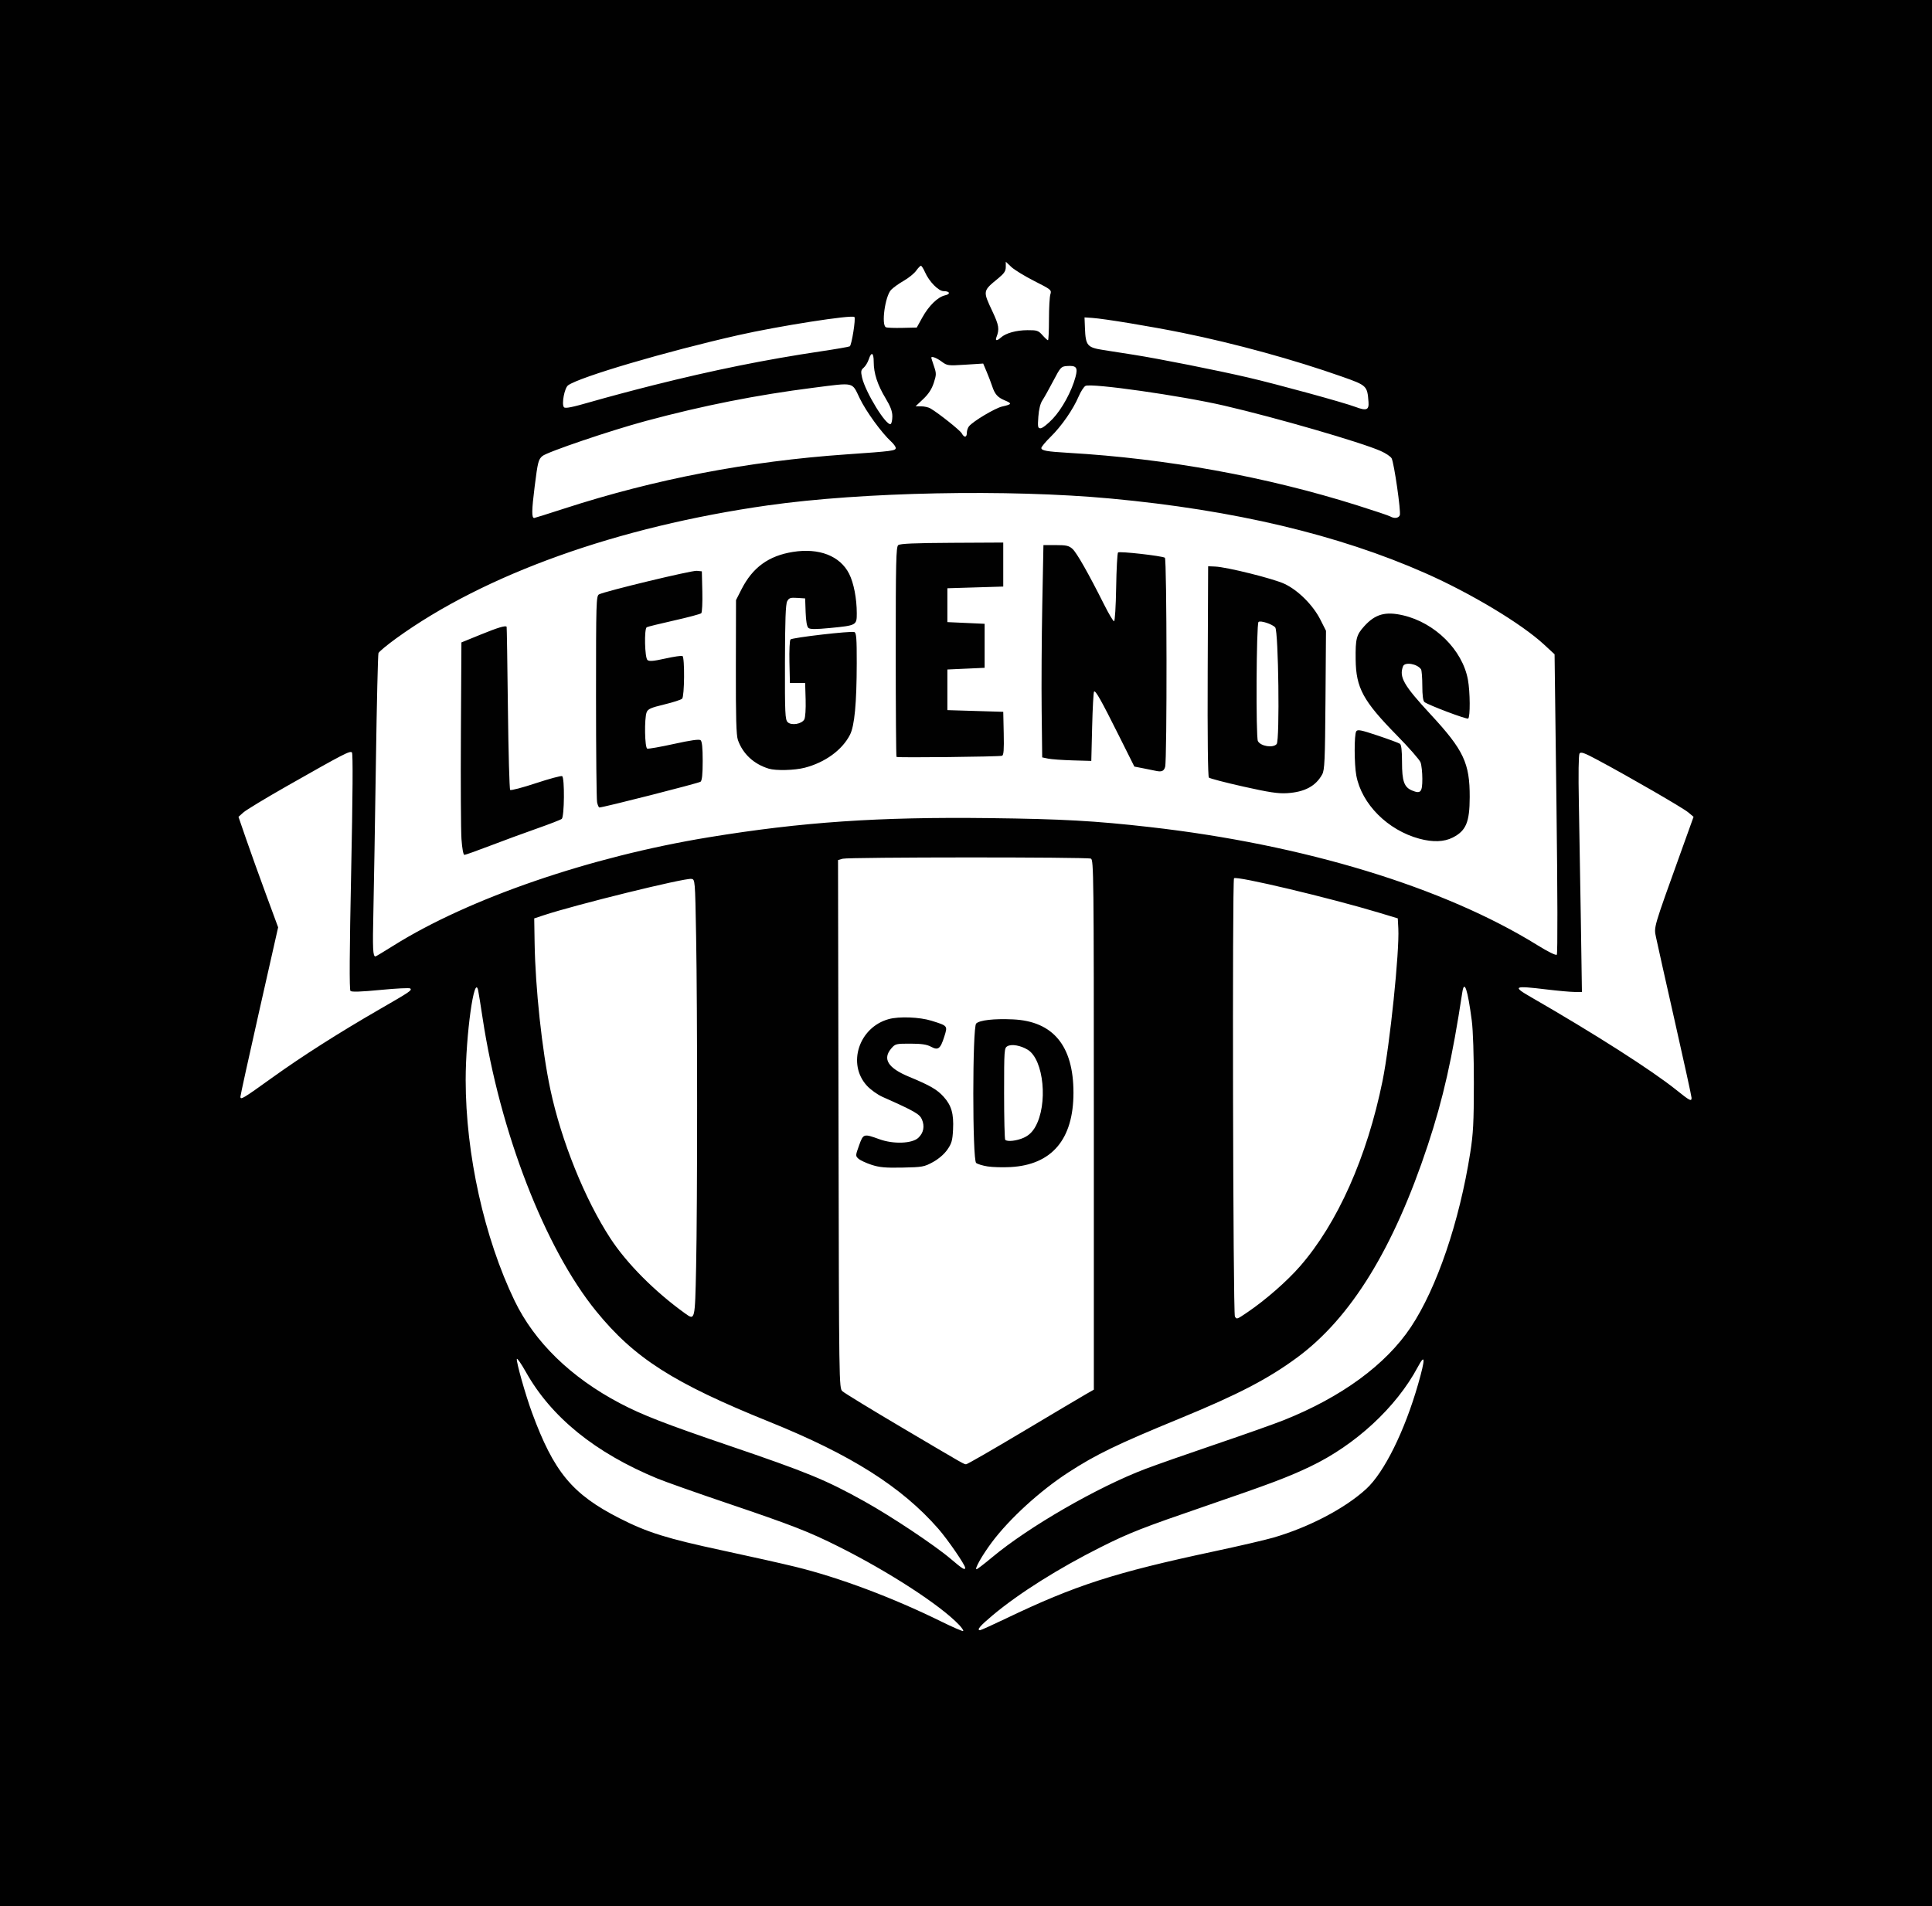 <?xml version="1.0" encoding="UTF-8" standalone="no"?>
<!-- Created with Inkscape (http://www.inkscape.org/) -->

<svg
   version="1.1"
   id="svg1898"
   width="1141"
   height="1126"
   viewBox="0 0 1141 1126"
   xmlns="http://www.w3.org/2000/svg"
   xmlns:svg="http://www.w3.org/2000/svg">
  <defs
     id="defs1902" />
  <g
     id="g1904"
     transform="translate(-1.59,-0.975)">
    <path
       style="fill:#010101"
       d="M 1.59,563.975 V 0.975 H 572.09 1142.59 V 563.975 1126.975 H 572.09 1.59 Z M 568.017,960.856 c -10.907,-11.542 -41.409,-31.368 -71.185,-46.269 -17.653,-8.834 -27.414,-12.634 -66.078,-25.723 -17.965,-6.082 -36.402,-12.603 -40.972,-14.493 -36.695,-15.173 -62.619,-36.193 -77.632,-62.945 -2.718,-4.843 -5.111,-8.294 -5.32,-7.67 -0.482,1.446 5.11,21.279 8.917,31.624 12.938,35.16 23.745,48.227 51.66,62.458 16.523,8.424 27.968,11.999 61.185,19.112 15.675,3.357 34.897,7.669 42.716,9.583 25.875,6.334 57.481,18.195 86.191,32.344 6.824,3.363 12.641,5.88 12.927,5.594 0.286,-0.286 -0.797,-1.914 -2.407,-3.618 z m 27.672,-3.78 c 41.077,-19.678 63.965,-27.063 122.851,-39.635 14.548,-3.106 30.294,-6.761 34.992,-8.122 21.073,-6.107 42.361,-17.26 54.912,-28.768 10.6,-9.72 22.698,-34.155 30.664,-61.935 4.328,-15.091 4.26,-18.452 -0.202,-10.091 -12.692,23.781 -36.836,46.104 -63.666,58.863 -13.17,6.264 -23.098,10.01 -61.217,23.1 -37.981,13.043 -45.412,15.954 -62.217,24.379 -25.053,12.559 -48.428,27.285 -63.967,40.3 -7.56,6.332 -9.642,8.809 -7.401,8.809 0.467,0 7.33,-3.104 15.25,-6.899 z m -24.099,-29.973 c 0,-1.709 -10.341,-16.738 -15.871,-23.065 -21.607,-24.721 -51.589,-43.712 -99.629,-63.104 -56.823,-22.938 -79.836,-37.64 -102.463,-65.459 -30.198,-37.126 -56.808,-105.829 -67.007,-173 -1.169,-7.7 -2.354,-15.078 -2.633,-16.395 -2.229,-10.515 -7.382,26.426 -7.378,52.895 0.006,43.783 10.96,93.234 28.882,130.39 11.768,24.398 33.281,45.335 62.233,60.567 13.164,6.926 26.647,12.165 64.397,25.024 46.402,15.806 57.214,20.258 79.97,32.931 15.941,8.877 41.567,25.958 51,33.993 6.975,5.942 8.5,6.879 8.5,5.225 z m 16,-6.229 c 21.535,-17.982 62.366,-41.523 90.5,-52.177 6.6,-2.499 25.406,-9.095 41.79,-14.657 16.385,-5.562 34.277,-11.901 39.761,-14.085 34.205,-13.627 60.448,-32.849 75.241,-55.113 15.276,-22.99 28.599,-62.145 34.996,-102.854 1.78,-11.326 2.127,-17.963 2.144,-41.013 0.013,-16.289 -0.486,-31.373 -1.222,-37 -2.436,-18.618 -4.427,-24.557 -5.614,-16.75 -5.935,39.023 -11.327,62.908 -20.373,90.25 -20.214,61.098 -45.387,102.013 -77.179,125.445 -17.129,12.625 -34.895,21.864 -69.044,35.905 -37.242,15.313 -49.559,21.271 -66,31.923 -16.716,10.831 -34.842,27.384 -45.249,41.323 -5.682,7.61 -10.388,15.905 -9.022,15.903 0.424,-7.6e-4 4.595,-3.195 9.27,-7.099 z m 18.129,-74.224 c 17.804,-10.629 34.508,-20.548 37.121,-22.042 l 4.75,-2.717 V 665.401 c 0,-148.097 -0.094,-156.528 -1.75,-157.208 -2.378,-0.977 -143.032,-0.919 -146.538,0.06 l -2.788,0.779 0.288,155.944 c 0.286,154.458 0.307,155.962 2.288,157.832 1.1,1.039 16.85,10.664 35,21.39 38.362,22.671 36.672,21.707 38.129,21.746 0.621,0.017 15.696,-8.666 33.5,-19.294 z m -89.458,-157.596 c -3.206,-1.051 -6.664,-2.668 -7.686,-3.592 -1.807,-1.635 -1.797,-1.848 0.355,-7.834 2.524,-7.022 2.651,-7.059 12.159,-3.627 8.205,2.962 19.201,2.543 22.835,-0.872 3.101,-2.913 3.862,-6.746 2.153,-10.838 -1.339,-3.204 -4.331,-4.919 -23.291,-13.35 -2.917,-1.297 -7.051,-4.254 -9.187,-6.572 -11.835,-12.839 -4.793,-34.472 12.813,-39.362 6.126,-1.701 18.312,-1.238 25.322,0.963 9.656,3.032 9.563,2.917 7.542,9.331 -2.299,7.293 -3.617,8.3 -7.864,6.005 -2.47,-1.334 -5.588,-1.799 -12.156,-1.813 -8.45,-0.018 -8.94,0.104 -11.25,2.787 -5.364,6.231 -2.033,11.592 10.408,16.753 12.473,5.174 16.596,7.556 20.431,11.801 4.667,5.166 6.07,10.039 5.595,19.437 -0.326,6.462 -0.827,8.212 -3.4,11.89 -1.842,2.632 -5.148,5.478 -8.484,7.303 -5.139,2.811 -6.214,3.005 -17.966,3.245 -10.106,0.207 -13.616,-0.11 -18.329,-1.656 z m 68.56,0.967 c -2.898,-0.458 -5.935,-1.386 -6.75,-2.062 -2.237,-1.857 -2.22,-80.103 0.018,-82.341 2.01,-2.01 10.541,-2.972 21.775,-2.455 23.702,1.091 35.691,15.64 35.691,43.312 0,27.559 -12.764,42.617 -37.243,43.936 -4.522,0.244 -10.593,0.069 -13.491,-0.389 z m 21.423,-16.976 c 2.85,-1.294 4.944,-3.249 6.671,-6.228 7.716,-13.309 5.17,-39.921 -4.376,-45.726 -4.172,-2.537 -9.418,-3.47 -11.935,-2.123 -1.942,1.039 -2.014,2.039 -2.014,27.876 0,14.739 0.3,27.098 0.667,27.465 1.261,1.261 6.84,0.62 10.987,-1.263 z m 132.283,102.973 c 10.513,-7.14 23.042,-18.102 30.706,-26.869 22.254,-25.455 39.73,-64.682 48.859,-109.674 4.341,-21.395 10.035,-76.4 9.315,-89.998 l -0.317,-5.998 -11,-3.32 c -29.061,-8.771 -84.205,-21.879 -85.711,-20.374 -1.114,1.114 -0.601,257.209 0.52,258.939 1.116,1.724 1.088,1.734 7.628,-2.707 z M 412.701,749.463 c 0.786,-37.315 0.786,-152.26 -10e-4,-195.488 -0.609,-33.465 -0.612,-33.5 -2.794,-33.811 -4.156,-0.592 -68.274,15.207 -87.316,21.514 l -5.5,1.822 0.231,14.488 c 0.425,26.682 4.367,63.378 9.299,86.576 6.455,30.364 20.305,64.735 35.423,87.912 9.7,14.87 26.174,31.441 44.047,44.306 6.001,4.319 5.939,4.575 6.611,-27.318 z m 587.889,-99.97 c 0,-0.815 -4.456,-21.178 -9.902,-45.25 -5.446,-24.072 -10.425,-46.341 -11.064,-49.486 -1.301,-6.403 -1.881,-4.417 14.963,-51.274 l 7.187,-19.992 -3.179,-2.654 c -3.162,-2.64 -34.552,-20.801 -53.357,-30.87 -7.987,-4.277 -10.033,-5.012 -10.804,-3.884 -0.578,0.846 -0.737,12.178 -0.405,28.892 0.3,15.125 0.832,46.513 1.181,69.75 l 0.634,42.25 -4.376,-0.021 c -2.407,-0.011 -9.776,-0.672 -16.376,-1.469 -19.659,-2.372 -20.551,-1.931 -9.25,4.576 37.535,21.612 71.312,43.193 85.75,54.787 8.031,6.449 9,6.949 9,4.645 z m -838.31,-11.856 c 17.808,-12.798 39.566,-26.652 63.81,-40.633 17.846,-10.291 18.918,-11.021 17.792,-12.113 -0.436,-0.423 -8.329,-0.036 -17.541,0.859 -11.451,1.112 -17.074,1.302 -17.775,0.601 -0.702,-0.702 -0.571,-22.987 0.414,-70.451 0.938,-45.241 1.1,-69.773 0.462,-70.425 -1.121,-1.146 -4.652,0.679 -38.241,19.769 -12.589,7.155 -24.212,14.191 -25.829,15.635 l -2.94,2.627 4.471,12.984 c 2.459,7.141 7.728,21.826 11.709,32.633 l 7.238,19.649 -11.145,49.351 c -6.13,27.143 -11.138,49.962 -11.13,50.708 0.022,2.066 1.394,1.245 18.704,-11.195 z m 71.652,-78.034 c 44.49,-27.907 116.098,-52.53 186.159,-64.011 55.162,-9.04 100.323,-12.125 165.829,-11.33 42.957,0.521 62.224,1.596 94.671,5.278 91.129,10.343 173.757,35.528 229,69.799 6.244,3.874 10.869,6.15 11.41,5.615 0.547,-0.54 0.467,-36.159 -0.2,-89.189 l -1.11,-88.29 -6.3,-5.823 c -13.277,-12.271 -43.114,-30.205 -70.094,-42.13 -51.284,-22.667 -112.912,-37.281 -185.706,-44.037 -60.521,-5.617 -146.637,-3.906 -202.5,4.024 -88.832,12.61 -167.236,40.687 -219.608,78.643 -5.379,3.898 -10.047,7.785 -10.375,8.638 -0.327,0.853 -1.006,29.706 -1.508,64.118 -0.502,34.412 -1.169,74.07 -1.482,88.13 -0.508,22.821 -0.32,26.937 1.23,26.937 0.233,0 4.996,-2.868 10.583,-6.372 z m 40.198,-62.878 c -0.356,-5.088 -0.511,-33.325 -0.343,-62.75 l 0.304,-53.5 11.5,-4.682 c 10.102,-4.112 14.501,-5.434 15.203,-4.568 0.111,0.138 0.449,21.701 0.75,47.918 0.301,26.217 0.904,48.024 1.341,48.46 0.436,0.436 7.293,-1.357 15.238,-3.984 7.944,-2.627 14.9,-4.495 15.457,-4.151 1.539,0.951 1.322,24.018 -0.238,25.251 -0.688,0.544 -7.325,3.121 -14.75,5.727 -7.425,2.606 -19.835,7.166 -27.577,10.134 -7.743,2.967 -14.563,5.395 -15.157,5.395 -0.648,0 -1.338,-3.697 -1.727,-9.25 z m 565.736,-0.289 c -18.72,-5.042 -34.12,-20.475 -37.269,-37.347 -1.256,-6.732 -1.289,-24.116 -0.05,-26.076 0.785,-1.241 2.716,-0.863 12.735,2.49 6.495,2.174 12.372,4.35 13.06,4.835 0.857,0.605 1.25,4.005 1.25,10.809 0,11.324 1.249,14.86 5.935,16.801 5.082,2.105 6.065,0.99 6.065,-6.877 0,-3.831 -0.478,-8.224 -1.063,-9.762 -0.585,-1.538 -6.819,-8.654 -13.855,-15.815 -20.1,-20.458 -24.274,-28.138 -24.468,-45.019 -0.14,-12.217 0.439,-14.446 5.086,-19.59 6.455,-7.145 12.487,-8.838 22.891,-6.425 18.874,4.377 35.076,20.441 38.321,37.995 1.336,7.225 1.432,22.189 0.148,22.983 -0.94,0.581 -23.448,-7.914 -25.81,-9.741 -0.826,-0.639 -1.255,-3.891 -1.265,-9.594 -0.008,-4.745 -0.346,-9.123 -0.75,-9.728 -2.187,-3.275 -9.583,-4.54 -10.628,-1.818 -2.445,6.37 0.34,11.229 16.328,28.489 19.455,21.003 23.096,28.719 23.041,48.815 -0.041,14.814 -2.153,19.856 -9.997,23.864 -5.115,2.614 -11.751,2.853 -19.705,0.711 z M 354.215,474.85 c -0.344,-1.719 -0.625,-29.828 -0.625,-62.465 0,-55.979 0.101,-59.394 1.789,-60.297 3.444,-1.843 54.71,-14.202 57.696,-13.909 l 3.015,0.296 0.283,11.917 c 0.156,6.554 -0.124,12.324 -0.623,12.823 -0.498,0.498 -7.739,2.437 -16.09,4.309 -8.351,1.872 -15.608,3.666 -16.127,3.986 -1.564,0.967 -1.175,18.028 0.442,19.371 1.057,0.877 3.563,0.665 10.567,-0.895 5.05,-1.125 9.601,-1.786 10.114,-1.469 1.376,0.85 1.186,23.805 -0.208,25.199 -0.627,0.627 -5.402,2.168 -10.61,3.423 -7.929,1.912 -9.614,2.664 -10.36,4.625 -1.415,3.721 -1.126,20.914 0.36,21.44 0.688,0.243 7.775,-0.998 15.75,-2.758 9.855,-2.175 14.9,-2.884 15.75,-2.212 0.867,0.685 1.25,4.432 1.25,12.243 0,7.789 -0.385,11.572 -1.25,12.283 -1.042,0.857 -57.424,15.217 -59.746,15.217 -0.415,0 -1.035,-1.406 -1.379,-3.125 z m 381.581,-9.235 c -10.612,-2.381 -19.728,-4.762 -20.258,-5.292 -0.603,-0.603 -0.867,-24.156 -0.706,-62.906 l 0.258,-61.942 4.136,0.178 c 6.975,0.3 34.358,7.13 40.946,10.213 8.048,3.766 16.881,12.583 21.221,21.183 l 3.303,6.544 -0.303,40.941 c -0.265,35.848 -0.508,41.314 -1.958,43.941 -3.817,6.919 -10.351,10.403 -20.729,11.053 -5.231,0.328 -10.656,-0.492 -25.91,-3.914 z m 19.782,-25.124 c 1.861,-2.242 1.06,-66.548 -0.857,-68.858 -1.616,-1.947 -8.817,-4.303 -9.887,-3.234 -1.272,1.272 -1.606,68.032 -0.352,70.375 1.644,3.072 9.024,4.214 11.096,1.718 z m -71.487,15.828 c -1.1,-0.245 -4.378,-0.908 -7.284,-1.472 l -5.284,-1.026 -9.084,-18.172 c -10.627,-21.258 -13.858,-26.995 -14.72,-26.137 -0.346,0.344 -0.854,9.702 -1.129,20.795 l -0.5,20.169 -11,-0.315 c -6.05,-0.173 -12.575,-0.641 -14.5,-1.041 l -3.5,-0.726 -0.317,-27.459 c -0.175,-15.103 -0.01,-43.322 0.366,-62.709 l 0.684,-35.25 h 7.328 c 6.191,0 7.716,0.349 9.83,2.25 2.495,2.244 9.437,14.471 18.727,32.983 2.696,5.372 5.313,9.767 5.817,9.767 0.513,0 1.059,-8.763 1.241,-19.919 0.179,-10.955 0.684,-20.277 1.123,-20.715 0.831,-0.829 25.836,1.981 27.661,3.108 1.182,0.73 1.323,119.294 0.148,123.52 -0.711,2.556 -2.089,3.133 -5.606,2.348 z m -228.5,-1.278 c -8.802,-2.687 -15.301,-8.72 -18.198,-16.894 -0.991,-2.794 -1.281,-13.103 -1.216,-43.171 l 0.085,-39.5 3.243,-6.377 c 6.581,-12.939 16.018,-19.8 30.389,-22.093 15.448,-2.465 27.818,2.353 33.173,12.92 2.723,5.373 4.506,14.58 4.518,23.321 0.009,7.101 -0.156,7.191 -15.84,8.712 -8.41,0.815 -11.7,0.807 -12.711,-0.032 -0.897,-0.745 -1.463,-3.924 -1.653,-9.292 l -0.289,-8.16 -4.687,-0.302 c -4.031,-0.26 -4.86,0.02 -5.924,2 -0.909,1.69 -1.258,11.259 -1.313,36.013 -0.068,30.164 0.099,33.886 1.588,35.378 2.17,2.175 8.373,1.147 9.861,-1.633 0.589,-1.101 0.923,-6.227 0.762,-11.707 l -0.286,-9.748 h -4.5 -4.5 l -0.282,-12.418 c -0.155,-6.83 0.128,-12.828 0.63,-13.33 1.123,-1.123 35.732,-5.127 37.72,-4.365 1.171,0.449 1.426,3.799 1.399,18.331 -0.045,23.785 -1.295,37.044 -3.989,42.325 -4.584,8.985 -14.655,16.335 -26.671,19.464 -6.01,1.565 -17.057,1.854 -21.307,0.557 z m 75.465,-6.934 c -0.256,-0.256 -0.465,-28.234 -0.465,-62.175 0,-52.965 0.208,-61.883 1.464,-62.926 1.068,-0.887 9.654,-1.258 31.75,-1.372 l 30.286,-0.157 v 13 13 l -16.5,0.5 -16.5,0.5 v 10 10 l 11,0.5 11,0.5 v 13 13 l -11,0.5 -11,0.5 v 12 12 l 16.5,0.5 16.5,0.5 0.28,12.77 c 0.212,9.69 -0.029,12.87 -1,13.187 -1.81,0.59 -61.752,1.239 -62.315,0.675 z M 334.86,301.385 c 53.512,-17.36 108.675,-27.959 166.417,-31.975 27.332,-1.901 29.313,-2.158 29.313,-3.806 0,-0.704 -1.188,-2.371 -2.641,-3.705 -5.754,-5.283 -14.88,-17.851 -18.642,-25.674 -4.702,-9.779 -2.719,-9.326 -27.218,-6.212 -33.632,4.275 -65.235,10.539 -99,19.622 -20.843,5.607 -58.393,18.345 -61.203,20.761 -2.332,2.006 -2.718,3.533 -4.525,17.9 -1.794,14.266 -1.861,18.679 -0.283,18.679 0.303,0 8.305,-2.515 17.781,-5.589 z m 493.426,3.939 c 0.773,-2.014 -3.374,-30.879 -4.826,-33.592 -0.572,-1.069 -3.457,-3.012 -6.411,-4.318 -11.757,-5.2 -61.713,-19.685 -92.459,-26.81 -25.437,-5.895 -78.589,-13.455 -81.949,-11.657 -0.974,0.521 -2.785,3.328 -4.025,6.237 -3.268,7.666 -10.067,17.479 -16.459,23.756 -3.062,3.006 -5.567,6.008 -5.567,6.671 0,1.557 3.147,2.122 16,2.872 58.091,3.389 116.62,14.033 170.505,31.006 9.897,3.118 18.67,6.064 19.495,6.547 2.396,1.402 5.01,1.076 5.696,-0.711 z m -255.696,-48.659 c 0,-1.27 0.562,-3 1.25,-3.844 2.459,-3.021 15.457,-10.771 19.642,-11.711 5.753,-1.293 5.955,-1.755 1.569,-3.588 -4.317,-1.804 -5.933,-3.633 -7.551,-8.548 -0.634,-1.925 -2.076,-5.69 -3.205,-8.367 l -2.052,-4.867 -10.576,0.675 c -10.284,0.656 -10.671,0.604 -14.021,-1.883 -2.94,-2.183 -6.056,-3.333 -6.056,-2.236 0,0.177 0.714,2.418 1.587,4.98 1.466,4.303 1.456,5.06 -0.133,9.928 -1.195,3.66 -3.097,6.568 -6.226,9.52 l -4.505,4.25 3.389,0.035 c 1.864,0.019 4.299,0.582 5.412,1.25 5.166,3.101 17.54,12.965 18.489,14.737 1.43,2.672 2.988,2.499 2.988,-0.331 z m 50.726,-8.295 c 5.507,-5.823 11.199,-16.285 13.439,-24.7 1.509,-5.669 0.539,-6.882 -5.165,-6.457 -3.306,0.247 -3.749,0.737 -8,8.858 -2.475,4.728 -5.354,9.876 -6.397,11.439 -1.21,1.812 -2.074,5.31 -2.384,9.653 -0.439,6.132 -0.303,6.811 1.36,6.811 1.016,0 4.232,-2.522 7.147,-5.604 z m -94.726,-1.509 c 0,-2.895 -1.111,-5.838 -4.033,-10.683 -4.737,-7.854 -6.967,-14.699 -6.967,-21.385 0,-5.567 -1.362,-6.282 -2.928,-1.536 -0.596,1.806 -1.941,4.017 -2.99,4.915 -1.632,1.397 -1.772,2.231 -0.975,5.78 1.971,8.772 14.453,29.03 16.94,27.492 0.524,-0.324 0.953,-2.387 0.953,-4.585 z m -141,-18.37 c 35.233,-8.854 66.202,-15.114 98.732,-19.958 8.927,-1.329 16.634,-2.666 17.125,-2.969 1.132,-0.699 3.626,-16.44 2.745,-17.321 -1.443,-1.443 -44.84,5.342 -68.601,10.726 -42.834,9.706 -93.806,24.735 -100.505,29.633 -2.123,1.553 -3.94,11.132 -2.451,12.926 0.74,0.891 4.738,0.096 16.219,-3.225 8.38,-2.425 24.912,-6.84 36.737,-9.811 z m 422.209,9.984 c -0.697,-9.577 -0.94,-9.812 -15.502,-14.954 -28.45,-10.047 -63.08,-19.572 -94.207,-25.91 -18.46,-3.759 -46.306,-8.358 -53.5,-8.837 l -4.5,-0.299 0.247,6.358 c 0.4,10.283 1.349,11.419 10.762,12.89 4.395,0.687 12.491,1.956 17.991,2.819 14.98,2.353 48.853,9.086 67.5,13.416 17.239,4.004 56.604,14.789 63.5,17.398 6.463,2.445 8.053,1.85 7.709,-2.883 z m -217.104,-38.095 c 2.886,-2.612 8.991,-4.314 15.637,-4.361 5.701,-0.04 6.474,0.216 8.915,2.956 1.47,1.65 2.936,3 3.258,3.001 0.322,4.4e-4 0.585,-5.512 0.585,-12.25 0,-6.738 0.373,-13.435 0.829,-14.882 0.8,-2.542 0.477,-2.809 -9.5,-7.864 -5.681,-2.878 -11.791,-6.62 -13.579,-8.315 l -3.25,-3.082 v 3.076 c 0,2.43 -0.94,3.846 -4.475,6.743 -9.167,7.512 -9.138,7.348 -3.46,19.426 3.935,8.372 4.274,10.549 2.398,15.397 -0.844,2.182 0.326,2.251 2.642,0.155 z m -46.377,-11.905 c 3.788,-6.872 9.156,-12.096 13.381,-13.024 3.433,-0.754 2.889,-2.476 -0.783,-2.476 -3.046,0 -8.569,-5.613 -11.045,-11.225 -0.916,-2.076 -1.998,-3.775 -2.405,-3.775 -0.407,0 -1.682,1.324 -2.834,2.942 -1.152,1.618 -4.455,4.292 -7.34,5.943 -2.885,1.651 -6.243,4.063 -7.462,5.36 -3.563,3.793 -5.877,20.903 -2.989,22.111 0.688,0.288 5.057,0.438 9.71,0.333 l 8.46,-0.19 z"
       id="path2388" />
  </g>
</svg>
